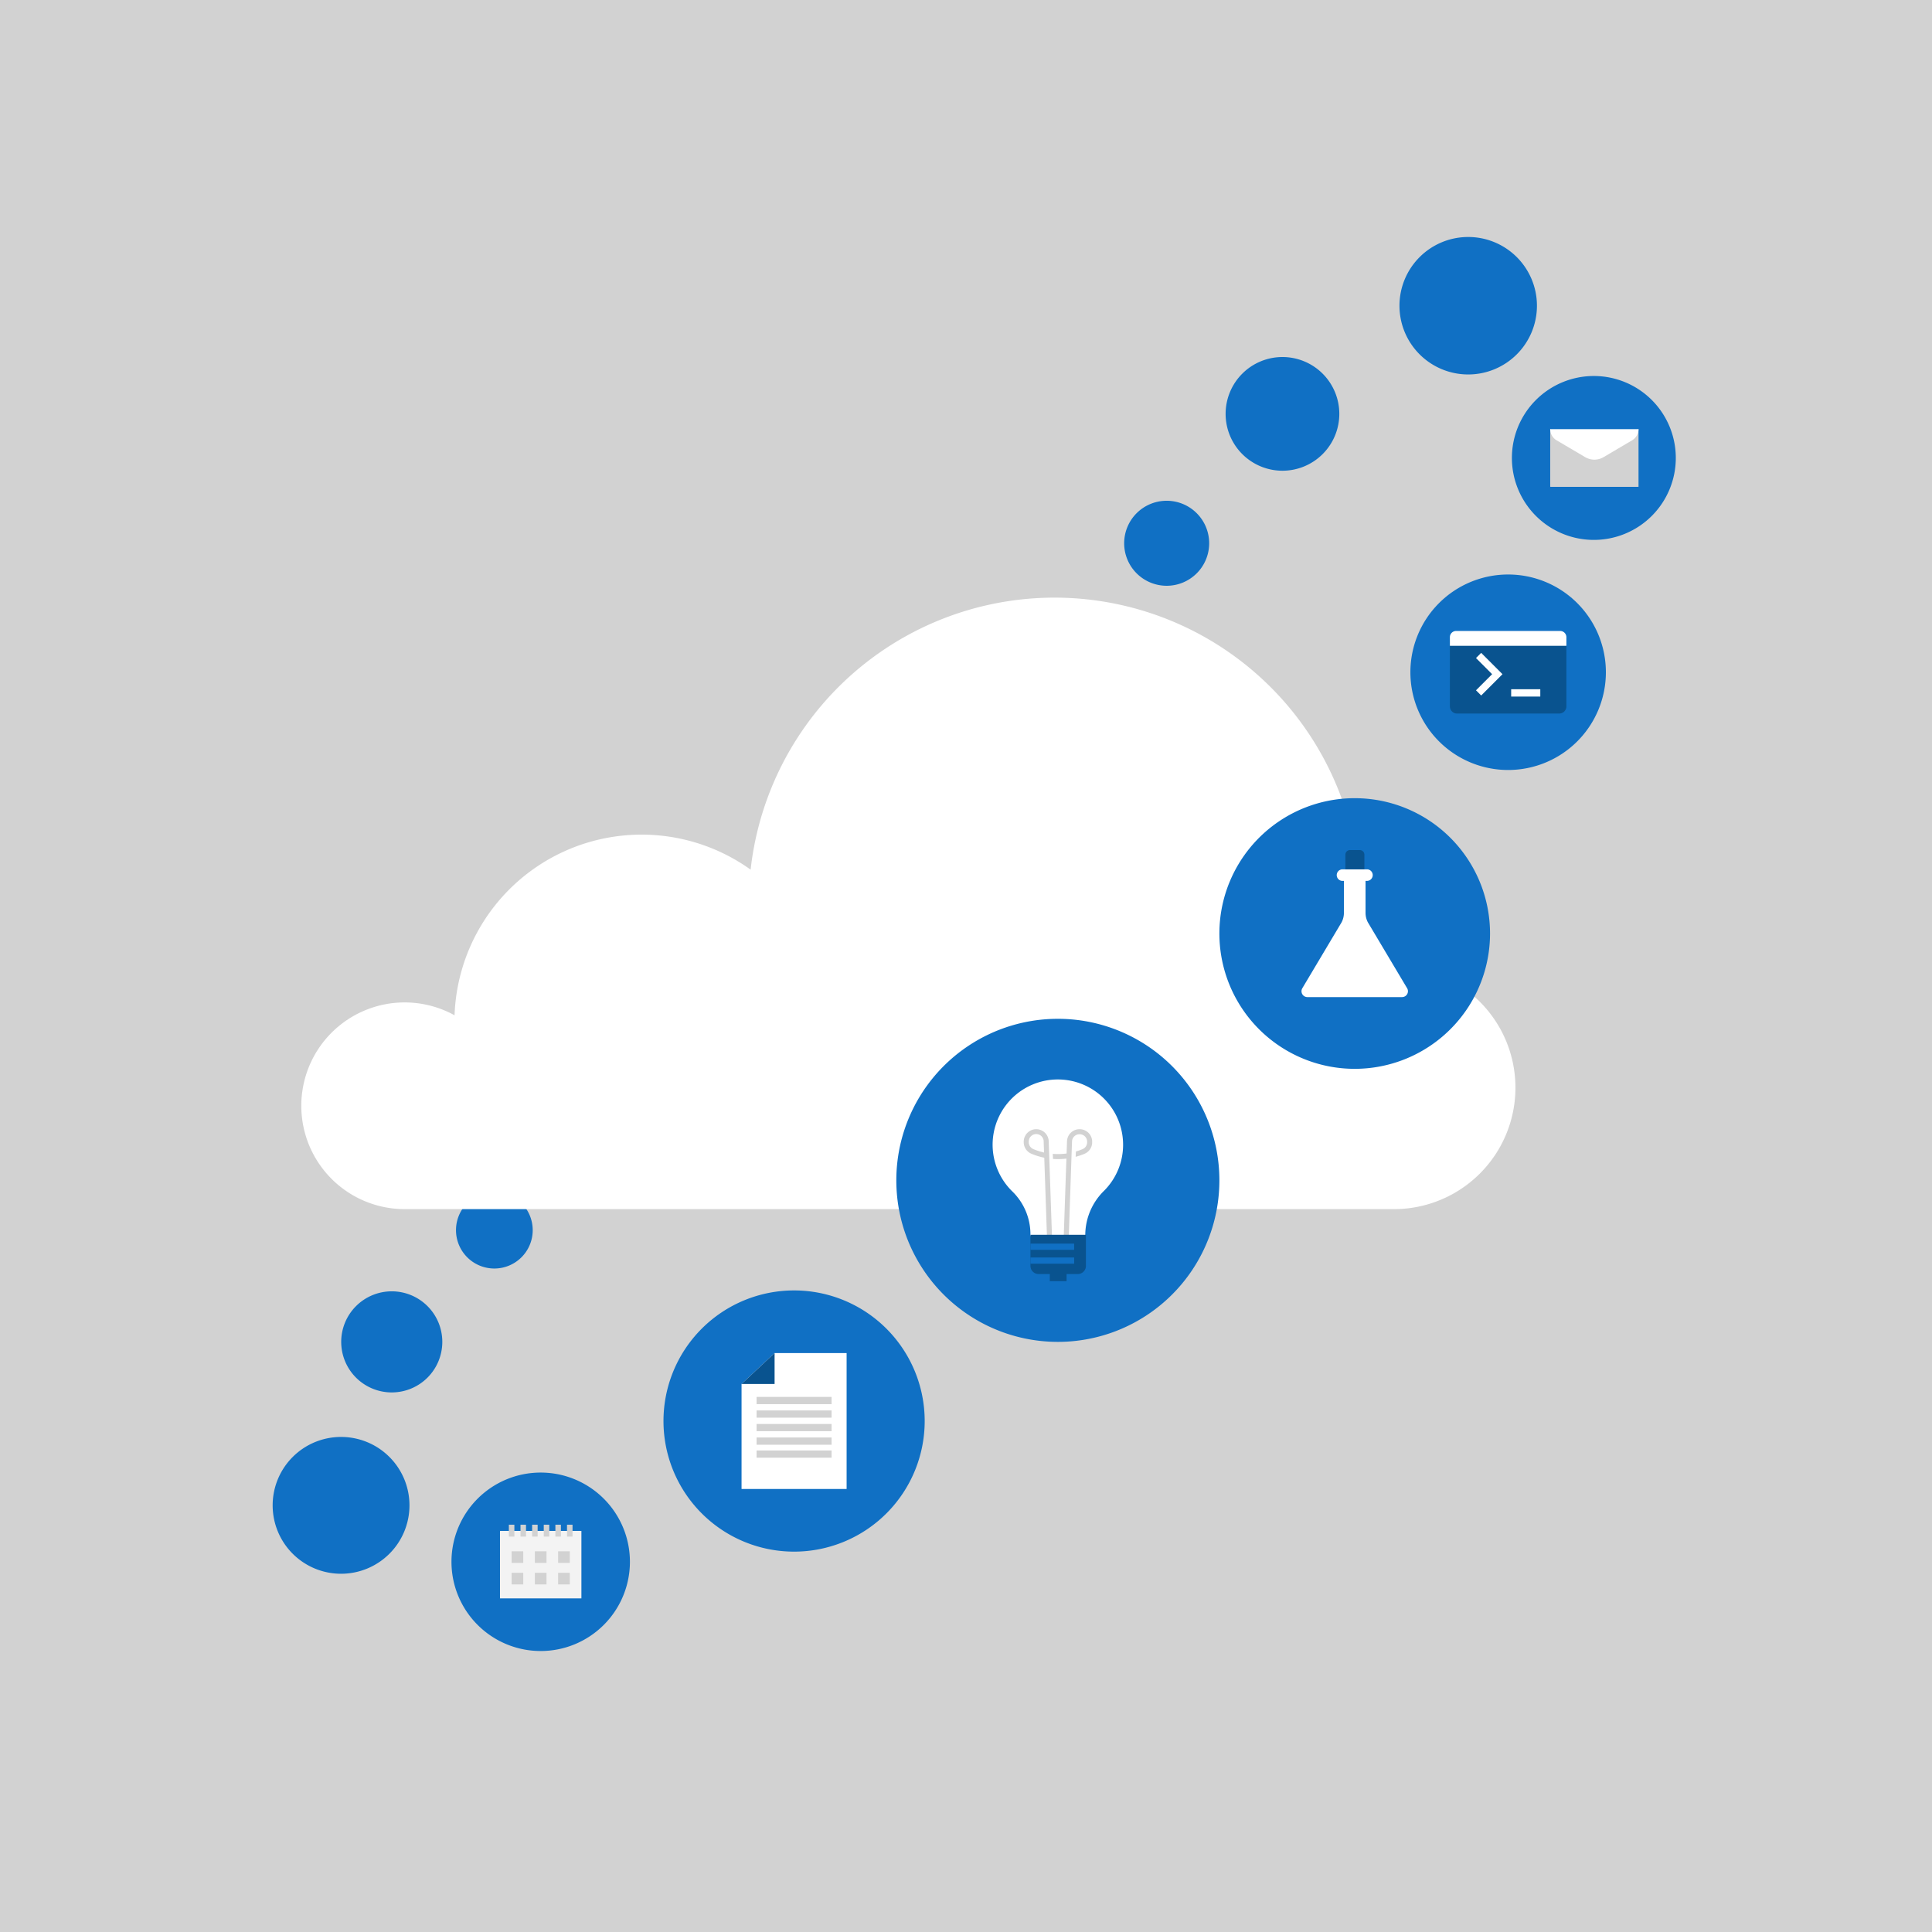 <svg xmlns="http://www.w3.org/2000/svg" viewBox="0 0 300 300"><title>MSC17-cloud-007</title><path d="M300,0V300H0V0Z" fill="#d2d2d2"/><path d="M82.719,191.018a5.956,5.956,0,1,1-5.956-5.955,5.957,5.957,0,0,1,5.956,5.955" fill="#1070c4"/><path d="M216.459,150.036a18.832,18.832,0,0,0-6.516,1.157,47.474,47.474,0,1,0-93.386-16.153,29.061,29.061,0,0,0-45.972,22.613,16.048,16.048,0,1,0-7.755,30.1H216.459a18.858,18.858,0,0,0,0-37.716" fill="#fff"/><path d="M231.372,144.954a21.013,21.013,0,1,1-21.013-21.012,21.013,21.013,0,0,1,21.013,21.012" fill="#1070c4"/><path d="M143.585,220.657a20.28,20.28,0,1,1-20.28-20.28,20.28,20.28,0,0,1,20.28,20.28" fill="#1070c4"/><path d="M189.346,183.282A25.083,25.083,0,1,1,164.264,158.2a25.083,25.083,0,0,1,25.082,25.082" fill="#1070c4"/><path d="M249.361,104.386a15.178,15.178,0,1,0-15.177,15.178,15.178,15.178,0,0,0,15.177-15.178" fill="#1070c4"/><path d="M260.217,71.111a12.725,12.725,0,1,1-12.724-12.725,12.724,12.724,0,0,1,12.724,12.725" fill="#1070c4"/><path d="M207.967,64.266a8.827,8.827,0,1,1-8.827-8.827,8.827,8.827,0,0,1,8.827,8.827" fill="#1070c4"/><path d="M238.655,47.471A10.673,10.673,0,1,1,227.982,36.8a10.673,10.673,0,0,1,10.673,10.673" fill="#1070c4"/><path d="M187.76,84.358a6.6,6.6,0,1,1-6.6-6.6,6.6,6.6,0,0,1,6.6,6.6" fill="#1070c4"/><path d="M97.814,242.514a13.855,13.855,0,1,1-13.855-13.855,13.855,13.855,0,0,1,13.855,13.855" fill="#1070c4"/><path d="M63.582,233.751A10.622,10.622,0,1,1,52.96,223.128a10.621,10.621,0,0,1,10.622,10.623" fill="#1070c4"/><path d="M68.681,208.365a7.849,7.849,0,1,1-7.849-7.848,7.848,7.848,0,0,1,7.849,7.848" fill="#1070c4"/><path d="M174.393,177.752a10.13,10.13,0,1,0-17.163,7.287,9.291,9.291,0,0,1,2.776,6.7v.182h8.515v-.182a9.652,9.652,0,0,1,2.9-6.819,10.093,10.093,0,0,0,2.973-7.167" fill="#fff"/><path d="M162.935,179.9l-.026-.793h0l-.063-1.824a1.941,1.941,0,1,0-3.882,0v.081a1.936,1.936,0,0,0,1.2,1.792l.052.021a10.468,10.468,0,0,0,1.938.593l.5,14.663.782-.027-.5-14.506Zm-2.425-1.446-.051-.021a1.154,1.154,0,0,1-.714-1.069v-.081a1.159,1.159,0,1,1,2.317.013l.057,1.668a9.732,9.732,0,0,1-1.609-.51" fill="#d2d2d2"/><path d="M167.657,175.343h-.033a1.941,1.941,0,0,0-1.941,1.928l-.063,1.844a10.011,10.011,0,0,1-2.147.056l.037.787a10.9,10.9,0,0,0,2.083-.05l-.5,14.5.782.026.5-14.653.027-.805.059-1.692a1.159,1.159,0,0,1,1.158-1.158h.033a1.158,1.158,0,0,1,1.157,1.158v.087a1.154,1.154,0,0,1-.708,1.067,9.672,9.672,0,0,1-1.037.366l-.035.823a10.415,10.415,0,0,0,1.376-.467,1.937,1.937,0,0,0,1.187-1.789v-.087a1.943,1.943,0,0,0-1.94-1.941" fill="#d2d2d2"/><path d="M160.006,191.738v4.826a1.268,1.268,0,0,0,1.268,1.268h1.741v1.11h2.6v-1.11h1.741a1.268,1.268,0,0,0,1.268-1.268v-4.826Z" fill="#09538f"/><rect x="160.006" y="193.108" width="6.786" height="0.966" fill="#1070c4"/><rect x="160.006" y="195.262" width="6.786" height="0.965" fill="#1070c4"/><polygon points="254.429 75.585 240.715 75.585 240.715 66.636 247.572 70.44 254.429 66.636 254.429 75.585" fill="#d2d2d2"/><path d="M240.715,75.585l5.466-4.878a2.093,2.093,0,0,1,2.783,0l5.465,4.878Z" fill="#d2d2d2"/><path d="M253.442,68.364,249,70.985a2.8,2.8,0,0,1-2.85,0L241.7,68.364a2.006,2.006,0,0,1-.987-1.728h13.714a2.006,2.006,0,0,1-.987,1.728" fill="#fff"/><rect x="77.638" y="237.721" width="12.642" height="10.475" fill="#f3f3f3"/><rect x="79.015" y="236.754" width="0.857" height="1.845" fill="#d2d2d2"/><rect x="80.822" y="236.754" width="0.857" height="1.845" fill="#d2d2d2"/><rect x="82.628" y="236.754" width="0.857" height="1.845" fill="#d2d2d2"/><rect x="84.434" y="236.754" width="0.857" height="1.845" fill="#d2d2d2"/><rect x="86.24" y="236.754" width="0.857" height="1.845" fill="#d2d2d2"/><rect x="88.045" y="236.754" width="0.857" height="1.845" fill="#d2d2d2"/><rect x="79.444" y="240.882" width="1.806" height="1.806" fill="#d2d2d2"/><rect x="83.056" y="240.882" width="1.806" height="1.806" fill="#d2d2d2"/><rect x="86.668" y="240.882" width="1.806" height="1.806" fill="#d2d2d2"/><rect x="79.444" y="244.223" width="1.806" height="1.806" fill="#d2d2d2"/><rect x="83.056" y="244.223" width="1.806" height="1.806" fill="#d2d2d2"/><rect x="86.668" y="244.223" width="1.806" height="1.806" fill="#d2d2d2"/><polygon points="131.462 231.212 115.148 231.212 115.148 214.902 120.278 210.101 131.462 210.101 131.462 231.212" fill="#fff" fill-rule="evenodd"/><polygon points="120.278 214.902 115.148 214.902 120.278 210.1 120.278 214.902" fill="#09538f" fill-rule="evenodd"/><rect x="117.481" y="216.911" width="11.648" height="1.122" fill="#d2d2d2"/><rect x="117.481" y="219.012" width="11.648" height="1.122" fill="#d2d2d2"/><rect x="117.481" y="221.114" width="11.648" height="1.122" fill="#d2d2d2"/><rect x="117.481" y="223.215" width="11.648" height="1.122" fill="#d2d2d2"/><rect x="117.481" y="225.227" width="11.648" height="1.122" fill="#d2d2d2"/><path d="M218.52,153.492,212.4,143.215a3.179,3.179,0,0,1-.36-1.471v-4.96h.283a.9.9,0,0,0,0-1.795H208.4a.9.9,0,0,0,0,1.795h.283v4.96a3.179,3.179,0,0,1-.36,1.471L202.2,153.492a.914.914,0,0,0,.811,1.337h14.7a.915.915,0,0,0,.811-1.337" fill="#fff"/><path d="M211.153,132h-1.531a.709.709,0,0,0-.709.709v2.278h2.949v-2.278a.71.71,0,0,0-.709-.709" fill="#09538f"/><path d="M242.117,110.8H226.251a1.112,1.112,0,0,1-1.113-1.112V99.857a1.112,1.112,0,0,1,1.113-1.112h15.866a1.112,1.112,0,0,1,1.112,1.112v9.827a1.112,1.112,0,0,1-1.112,1.112" fill="#09538f"/><polygon points="229.997 107.996 229.193 107.191 231.697 104.687 229.193 102.183 229.997 101.378 233.306 104.687 229.997 107.996" fill="#fff"/><rect x="234.654" y="107.024" width="4.522" height="1.138" fill="#fff"/><path d="M242.258,97.976h-16.15a.97.97,0,0,0-.97.97v1.337h18.091V98.946a.97.97,0,0,0-.971-.97" fill="#fff"/></svg>